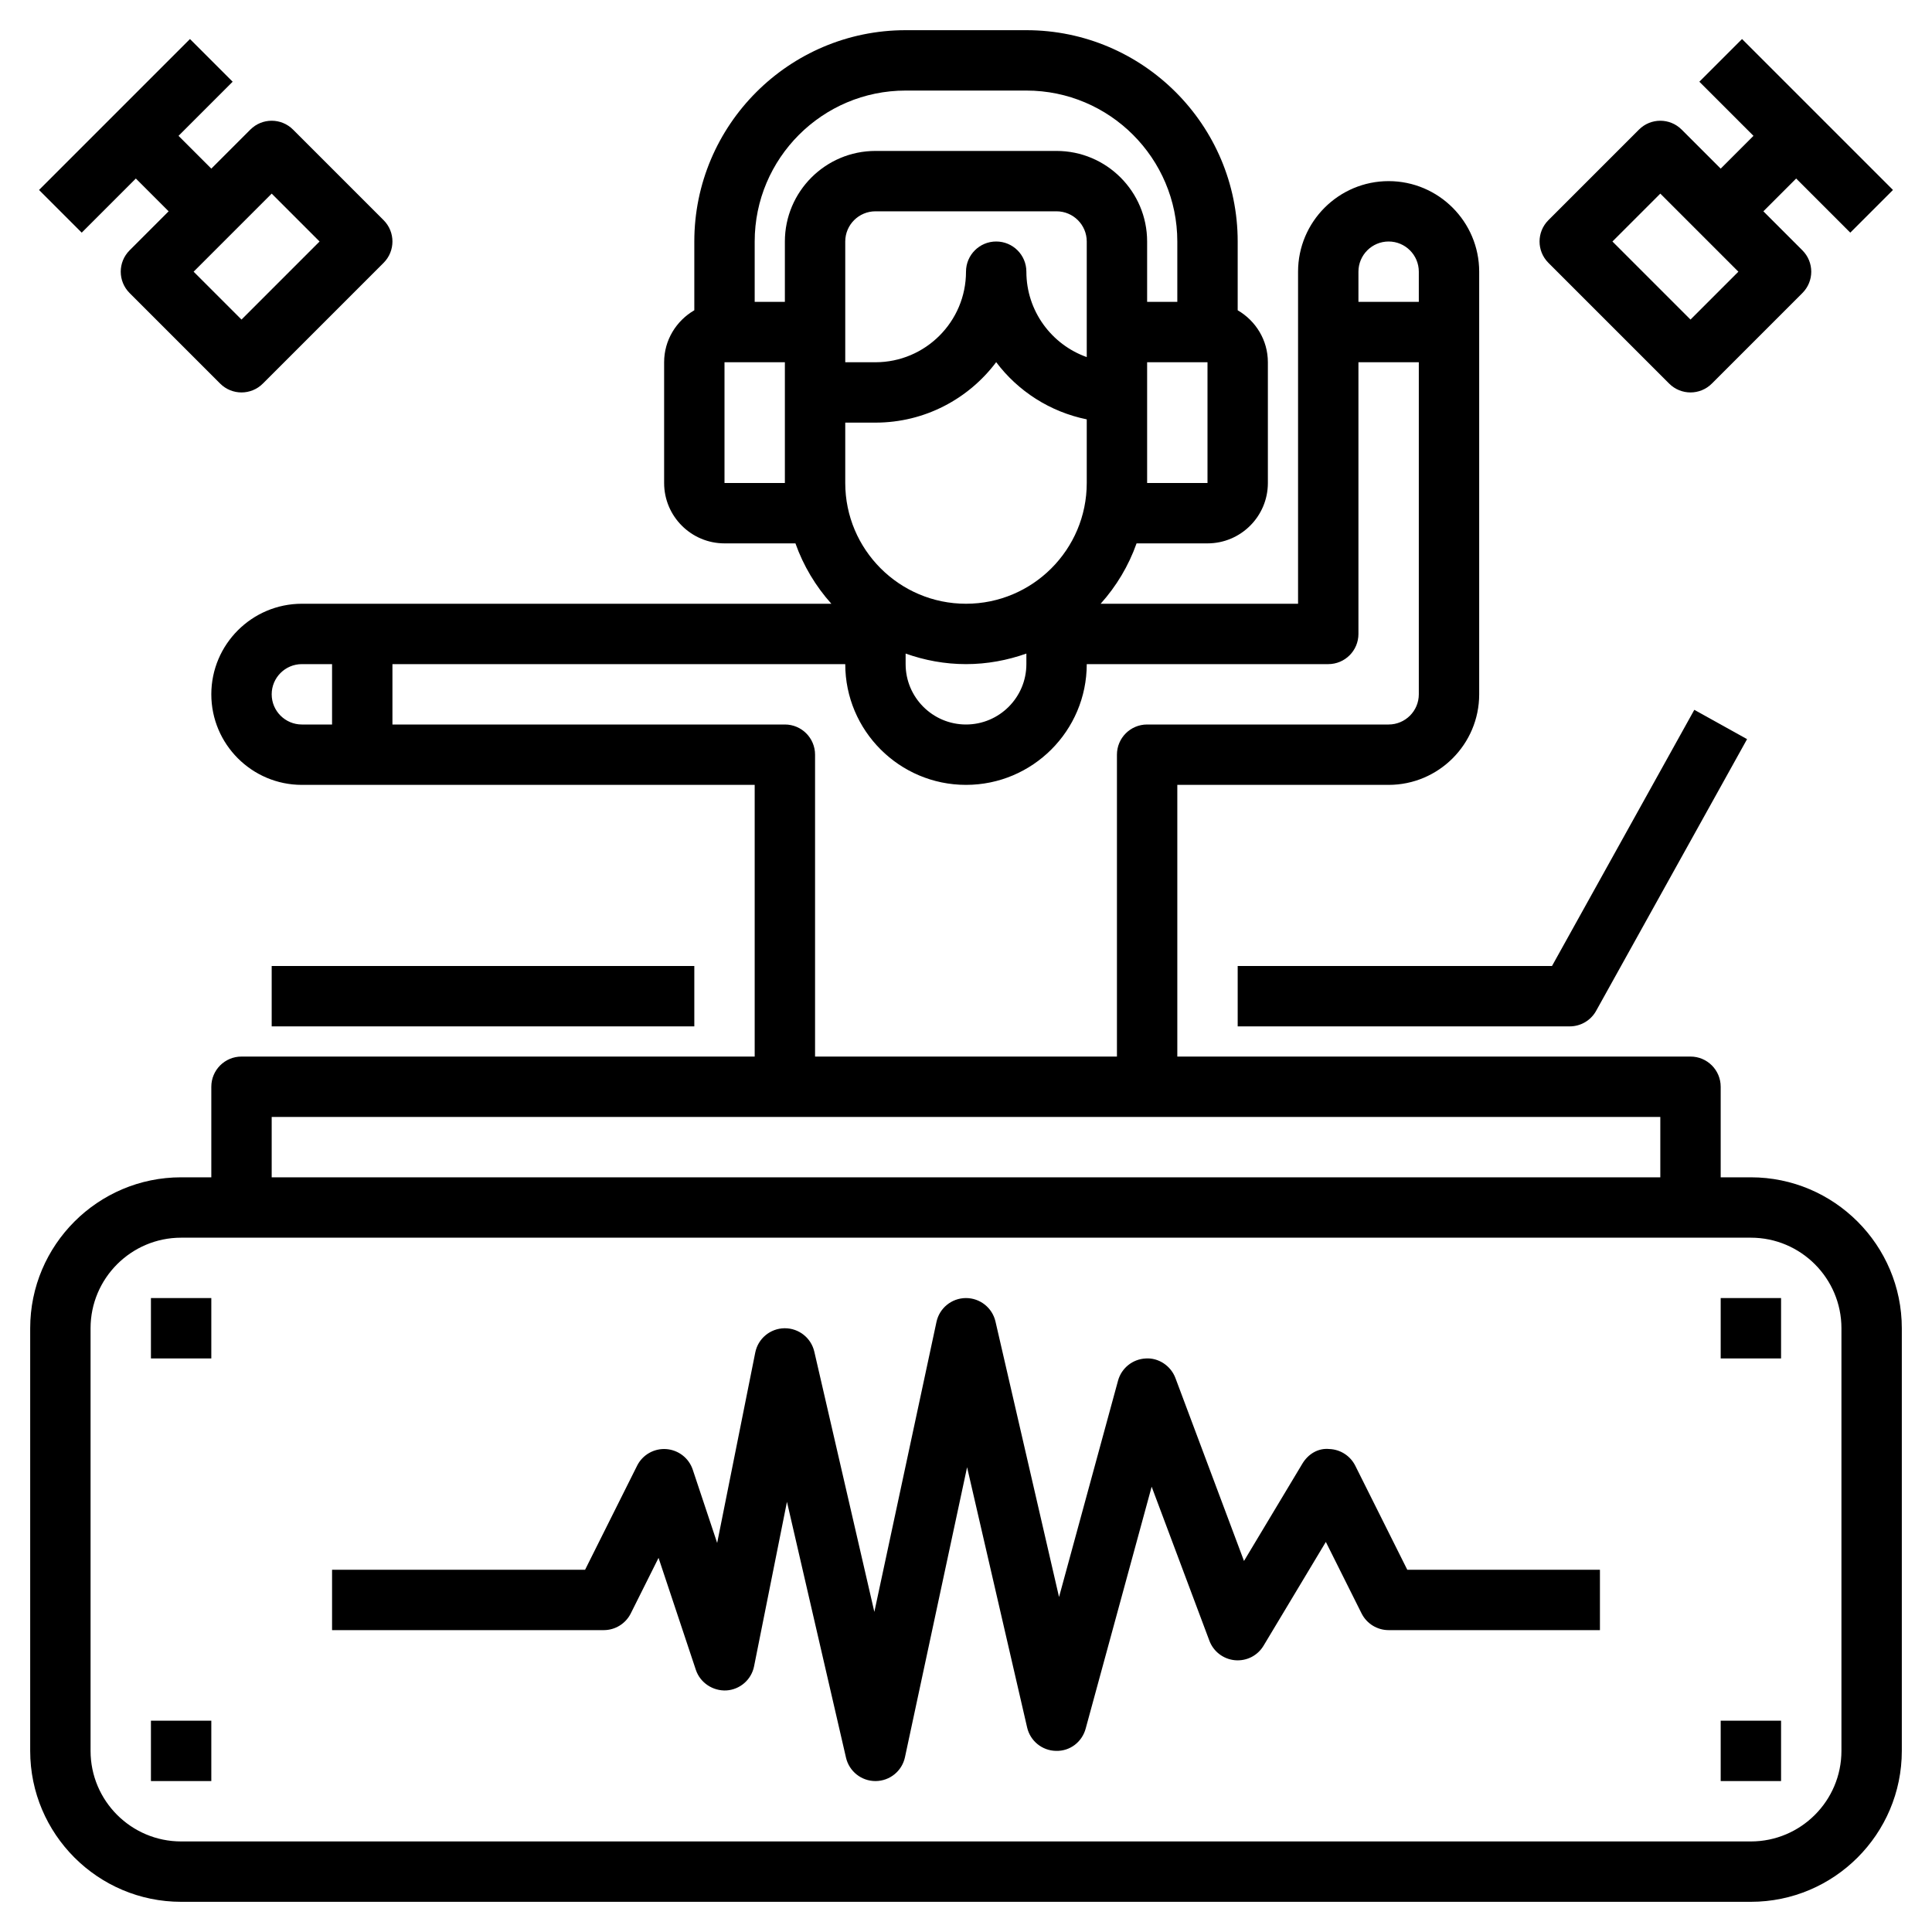 <svg id="Layer_3" enable-background="new 0 0 64 64" height="512" viewBox="0 0 64 64" width="512" xmlns="http://www.w3.org/2000/svg"><g><path d="m58 39h-1v-3c0-.553-.448-1-1-1h-17v-9h7c1.654 0 3-1.346 3-3v-14c0-1.654-1.346-3-3-3s-3 1.346-3 3v11h-6.54c.519-.578.926-1.254 1.19-2h2.35c1.103 0 2-.897 2-2v-4c0-.737-.405-1.375-1-1.722v-2.278c0-3.859-3.14-7-7-7h-4c-3.86 0-7 3.141-7 7v2.278c-.595.347-1 .985-1 1.722v4c0 1.103.897 2 2 2h2.35c.265.746.672 1.422 1.19 2h-17.54c-1.654 0-3 1.346-3 3s1.346 3 3 3h15v9h-17c-.552 0-1 .447-1 1v3h-1c-2.757 0-5 2.243-5 5v14c0 2.757 2.243 5 5 5h52c2.757 0 5-2.243 5-5v-14c0-2.757-2.243-5-5-5zm-12-31c.551 0 1 .448 1 1v1h-2v-1c0-.552.449-1 1-1zm-18 6h1c1.634 0 3.087-.788 4-2.003.721.96 1.782 1.646 3 1.895v2.108c0 2.206-1.794 4-4 4s-4-1.794-4-4zm8-2.171c-1.164-.413-2-1.525-2-2.829 0-.553-.448-1-1-1s-1 .447-1 1c0 1.654-1.346 3-3 3h-1v-4c0-.552.449-1 1-1h6c.551 0 1 .448 1 1zm-6 9.821c.627.223 1.298.35 2 .35s1.373-.128 2-.35v.35c0 1.103-.897 2-2 2s-2-.897-2-2zm10-5.65h-2v-3-1h2zm-10-13h4c2.757 0 5 2.243 5 5v2h-1v-2c0-1.654-1.346-3-3-3h-6c-1.654 0-3 1.346-3 3v2h-1v-2c0-2.757 2.243-5 5-5zm-6 13v-4h2v1 3zm-15 7c0-.552.449-1 1-1h1v2h-1c-.551 0-1-.448-1-1zm17 1h-13v-2h15c0 2.206 1.794 4 4 4s4-1.794 4-4h8c.552 0 1-.447 1-1v-9h2v11c0 .552-.449 1-1 1h-8c-.552 0-1 .447-1 1v10h-10v-10c0-.553-.448-1-1-1zm-17 13h46v2h-46zm52 21c0 1.654-1.346 3-3 3h-52c-1.654 0-3-1.346-3-3v-14c0-1.654 1.346-3 3-3h52c1.654 0 3 1.346 3 3z"/><path d="m5 43h2v2h-2z"/><path d="m57 43h2v2h-2z"/><path d="m5 57h2v2h-2z"/><path d="m57 57h2v2h-2z"/><path d="m51.412 32h-10.412v2h11c.363 0 .698-.197.874-.515l5-9-1.748-.971z"/><path d="m55.293 12.707c.195.195.451.293.707.293s.512-.098.707-.293l3-3c.391-.391.391-1.023 0-1.414l-1.293-1.293 1.086-1.086 1.793 1.793 1.414-1.414-5-5-1.414 1.414 1.793 1.793-1.086 1.086-1.293-1.293c-.391-.391-1.023-.391-1.414 0l-3 3c-.391.391-.391 1.023 0 1.414zm-.293-6.293 2.586 2.586-1.586 1.586-2.586-2.586z"/><path d="m4.5 5.914 1.086 1.086-1.293 1.293c-.391.391-.391 1.023 0 1.414l3 3c.195.195.451.293.707.293s.512-.098.707-.293l4-4c.391-.391.391-1.023 0-1.414l-3-3c-.391-.391-1.023-.391-1.414 0l-1.293 1.293-1.086-1.086 1.793-1.793-1.414-1.414-5 5 1.414 1.414zm4.5.5 1.586 1.586-2.586 2.586-1.586-1.586z"/><path d="m44.895 48.553c-.164-.326-.491-.538-.856-.552-.38-.039-.708.171-.896.484l-1.934 3.224-2.272-6.061c-.153-.406-.562-.676-.983-.647-.433.021-.804.317-.918.736l-1.954 7.166-2.106-9.128c-.106-.454-.511-.775-.976-.775-.002 0-.005 0-.008 0-.469.004-.872.332-.97.79l-2.058 9.606-1.989-8.621c-.105-.454-.51-.775-.975-.775-.005 0-.01 0-.015 0-.471.007-.874.342-.966.804l-1.262 6.308-.809-2.428c-.128-.384-.475-.652-.878-.681-.402-.029-.784.188-.965.55l-1.723 3.447h-8.382v2h9c.379 0 .725-.214.895-.553l.92-1.841 1.236 3.71c.144.431.566.704 1.011.682.453-.028.83-.357.918-.802l1.089-5.446 1.956 8.475c.105.454.51.775.975.775h.008c.469-.004.872-.332.97-.79l2.058-9.606 1.989 8.621c.103.447.497.767.955.775.466.014.863-.294.984-.737l2.186-8.014 1.913 5.103c.135.359.463.609.846.645.39.034.751-.153.948-.481l2.063-3.438 1.185 2.371c.17.337.516.551.895.551h7v-2h-6.382z"/><path d="m9 32h14v2h-14z"/></g></svg>
